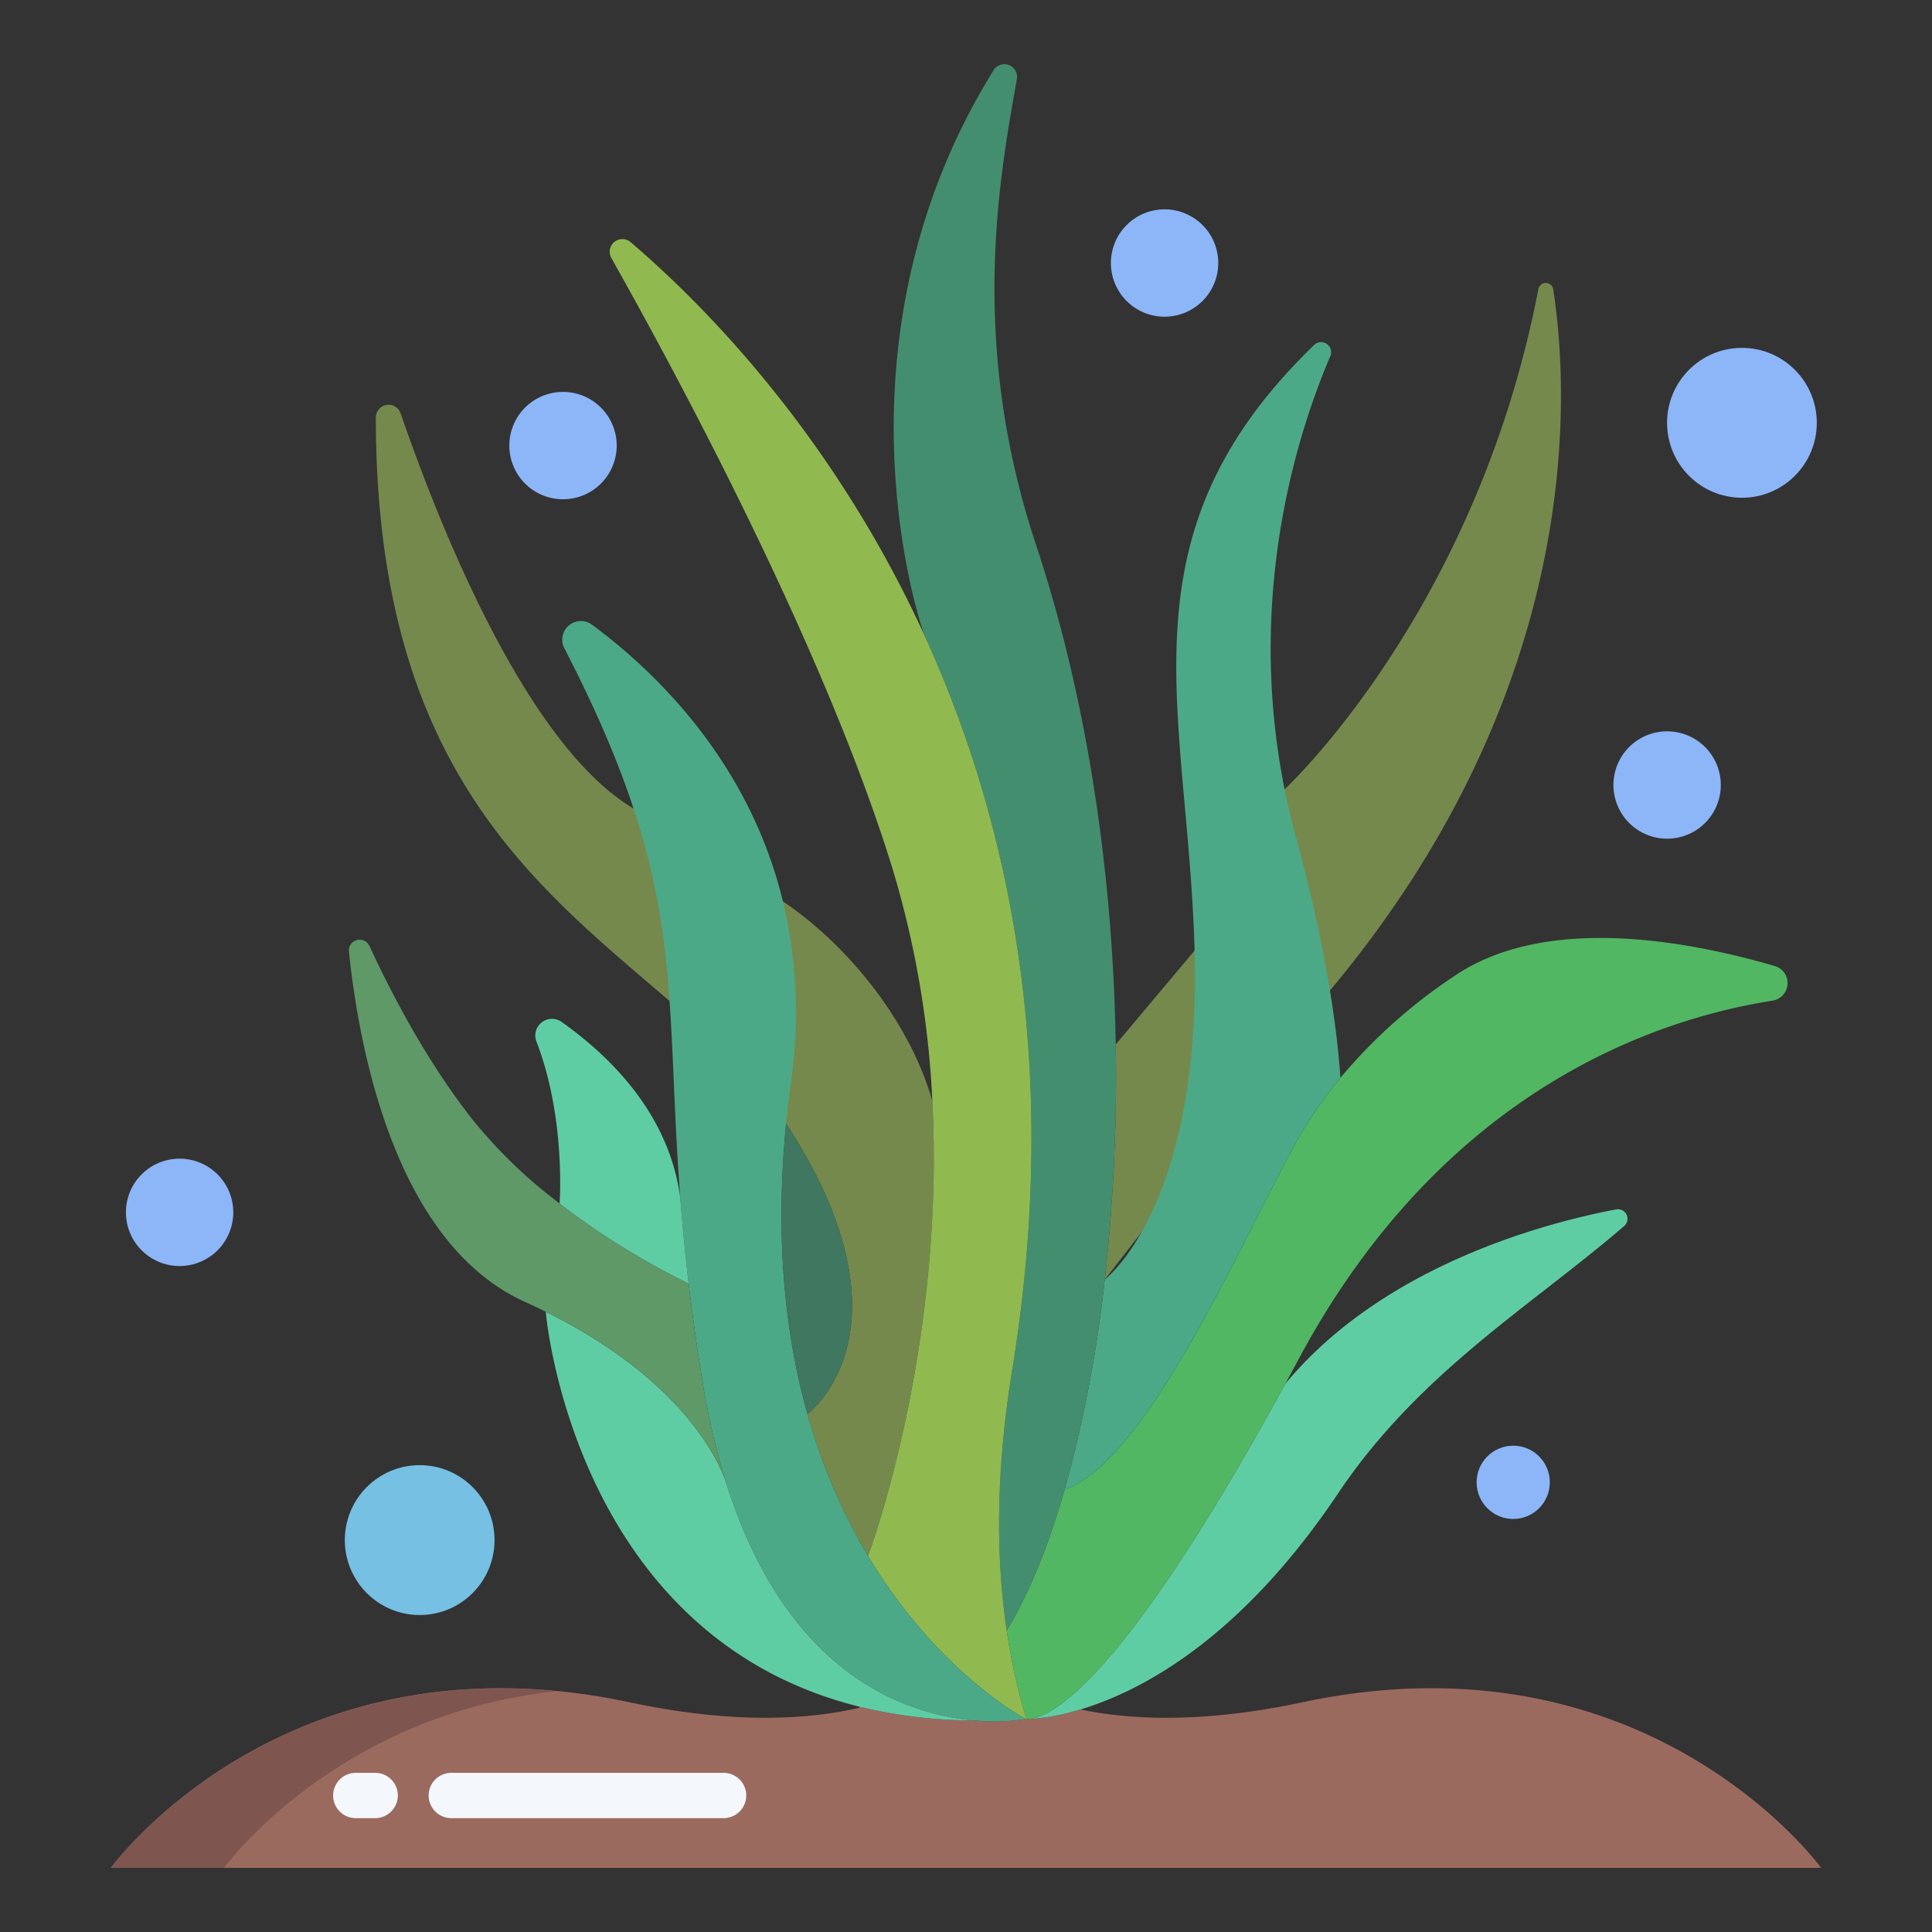 <svg id="Layer_1" height="512" viewBox="0 0 512 512" width="512" xmlns="http://www.w3.org/2000/svg" data-name="Layer 1"><rect x="0" y="0" width="512" height="512" fill="#333333" stroke="none"/><path d="m411.62 76.67a2 2 0 0 0 -3.94-.05c-16.46 85.63-67.25 132.55-67.25 132.55l-23.85 42.73-20.9 24.9v.01a483.819 483.819 0 0 1 -2.91 62.27l59.68-76.58c67.5-80.69 63.44-158.24 59.17-185.83z" fill="#75894d"/><path d="m207.48 238.87-39.57-24.6h-.01c-28.34-16.77-51.34-74.6-61.73-104.72a3.377 3.377 0 0 0 -6.57 1.13c.04 92.7 42.12 123.81 77.85 154.62l30.87 32.45c35.68 54.76 5.67 76.99 5.67 76.99a154.192 154.192 0 0 0 16.04 37.59l.01-.01s20.44-54.1 17.04-120.54c-5.81-20.46-21.71-40.81-39.6-52.91z" fill="#75894d"/><path d="m345.07 451.14c-25.56 5.44-44.64 4.76-58.33 1.98l-.06-.2c-9.21 2.82-14.88 2.63-14.88 2.63a52.082 52.082 0 0 1 -13.56.39h-.04a129.405 129.405 0 0 1 -30.43-3.65l-.07.3c-13.83 3.2-33.65 4.32-60.77-1.45-91.69-19.54-137.54 43.86-137.54 43.86h453.22s-45.85-63.4-137.54-43.86z" fill="#9b6a5f"/><ellipse cx="461.63" cy="112.05" fill="#8cb6f8" rx="19.84" ry="19.86"/><path d="m340.62 366.73c-49.38 90.57-66.57 88.82-68.61 88.79a158.622 158.622 0 0 1 -5.22-23.41c5.85-9.64 11.04-22.35 15.34-37.34h.01c20.7-7.36 43.58-58.57 58.22-86.16a117.332 117.332 0 0 1 14.86-22.98 140.693 140.693 0 0 1 30.56-27.21c23.95-16 61.11-9.26 84.57-2.41a4.712 4.712 0 0 1 -.58 9.17c-30.97 4.85-87.39 23.67-125.64 95.04q-1.785 3.33-3.51 6.51z" fill="#51b762"/><path d="m441.79 193.81a14.225 14.225 0 1 1 -14.21 14.23 14.218 14.218 0 0 1 14.21-14.23z" fill="#8cb6f8"/><path d="m428.31 320.5a2.531 2.531 0 0 1 2.11 4.41c-24.4 21.05-54.29 38.74-75.77 70.79-25.93 38.7-52.17 52.39-67.97 57.22-9.21 2.82-14.88 2.63-14.88 2.63.02-.03.09-.03.21-.03 2.04.03 19.23 1.78 68.61-88.79 26.09-31.54 69.41-42.77 87.69-46.23z" fill="#5fcda4"/><ellipse cx="401.02" cy="392.83" fill="#8cb6f8" rx="9.7" ry="9.71"/><path d="m355.22 285.63a117.332 117.332 0 0 0 -14.86 22.98c-14.64 27.59-37.52 78.8-58.22 86.16a344.852 344.852 0 0 0 10.63-55.69s25.67-19.15 23.81-87.18c-1.76-64.22-20.97-109.56 31.68-160.48a2.658 2.658 0 0 1 4.29 2.96c-8.58 20.03-22.49 63.12-12.12 114.79q1.23 6.135 2.93 12.42a407.649 407.649 0 0 1 9.09 40.91c1.45 8.84 2.32 16.53 2.77 23.13z" fill="#4ca987"/><path d="m308.61 55.48a14.225 14.225 0 1 1 -14.21 14.23 14.227 14.227 0 0 1 14.21-14.23z" fill="#8cb6f8"/><path d="m295.68 276.81a483.819 483.819 0 0 1 -2.91 62.27 344.852 344.852 0 0 1 -10.63 55.69h-.01c-4.3 14.99-9.49 27.7-15.34 37.34-2.78-18.75-3.02-41.53 1.45-68.96 13.26-81.4-.96-146.19-23.36-195.02a.077.077 0 0 0 -.01-.03c-.61-1.73-26.63-76.91 18.45-149.5a3.36 3.36 0 0 1 6.16 2.37c-4.66 26.32-12.76 69.66 5.06 123.35 14.01 42.22 20.43 88.7 21.14 132.48z" fill="#448e70"/><path d="m266.79 432.11a158.622 158.622 0 0 0 5.22 23.41c-.12 0-.19 0-.21.03 0 0-23.16-12.13-41.77-43.22l.01-.01s20.44-54.1 17.04-120.54a253.658 253.658 0 0 0 -10.76-62.25c-18.16-58.46-57.06-130.55-74.31-161.16a3.359 3.359 0 0 1 5.11-4.2c18.82 16.07 53.2 50.42 77.75 103.93a.077.077 0 0 1 .01.03c22.4 48.83 36.62 113.62 23.36 195.02-4.47 27.43-4.23 50.21-1.45 68.96z" fill="#90ba4f"/><path d="m207.48 238.87a128.539 128.539 0 0 1 2.1 48.18c-.5 3.64-.92 7.2-1.26 10.7-3.01 30.77-.18 56.2 5.67 76.99a154.192 154.192 0 0 0 16.04 37.59c18.61 31.09 41.77 43.22 41.77 43.22a52.082 52.082 0 0 1 -13.56.39h-.04c-17.97-1.56-49.25-11.86-65.41-61.84a.735.735 0 0 1 -.02-.08c-.05-.18-.18-.65-.44-1.38a.161.161 0 0 0 -.03-.09 193.673 193.673 0 0 1 -6.09-26.23c-1.55-9.42-2.75-18.1-3.71-26.17-.95-8.09-1.66-15.56-2.2-22.55-1.59-20.55-1.77-36.89-2.85-52.3-1.16-16.71-3.37-32.32-9.54-51.03h-.01c-4.08-12.39-9.91-26.14-18.33-42.46a4.941 4.941 0 0 1 7.29-6.28c16.73 12.36 41.6 36.22 50.62 73.34z" fill="#4ca987"/><path d="m258.2 455.94a129.405 129.405 0 0 1 -30.43-3.65c-76.09-18.88-83.14-104.66-83.14-104.66 35.93 17.83 45.61 39.07 47.67 44.92a.161.161 0 0 1 .03.09c.14.46.29.92.44 1.38a.735.735 0 0 0 .02.08c16.16 49.98 47.44 60.28 65.41 61.84z" fill="#5fcda4"/><path d="m208.32 297.75c35.68 54.76 5.67 76.99 5.67 76.99-5.85-20.79-8.68-46.22-5.67-76.99z" fill="#407760"/><path d="m186.21 366.32a193.673 193.673 0 0 0 6.09 26.23c-2.06-5.85-11.74-27.09-47.67-44.92q-2.655-1.32-5.5-2.61c-34.05-15.4-43.85-66-46.66-92.83a2.859 2.859 0 0 1 5.44-1.5c5.71 12.38 14.94 30.13 26.96 45.57a131.307 131.307 0 0 0 23.43 22.68 202.687 202.687 0 0 0 34.2 21.21c.96 8.07 2.16 16.75 3.71 26.17z" fill="#5e9967"/><path d="m180.3 317.6c.54 6.99 1.25 14.46 2.2 22.55a202.687 202.687 0 0 1 -34.2-21.21s1.69-22.74-6.13-42.88a4.424 4.424 0 0 1 6.66-5.25c11.96 8.52 28.46 23.74 31.47 46.79z" fill="#5fcda4"/><path d="m149.19 103.86a14.225 14.225 0 1 1 -14.21 14.23 14.218 14.218 0 0 1 14.21-14.23z" fill="#8cb6f8"/><ellipse cx="111.22" cy="408.14" fill="#75c0e3" rx="19.84" ry="19.86"/><path d="m47.58 307.06a14.225 14.225 0 1 1 -14.21 14.23 14.218 14.218 0 0 1 14.21-14.23z" fill="#8cb6f8"/><path d="m147.823 448.165c-78.947-7.741-118.433 46.835-118.433 46.835h30s29.484-40.751 88.433-46.835z" fill="#7f564f"/><g fill="#f4f8fc"><path d="m191.762 481.826h-72.162a6 6 0 0 1 0-12h72.162a6 6 0 0 1 0 12z"/><path d="m99.429 481.826h-5.146a6 6 0 0 1 0-12h5.146a6 6 0 0 1 0 12z"/></g></svg>